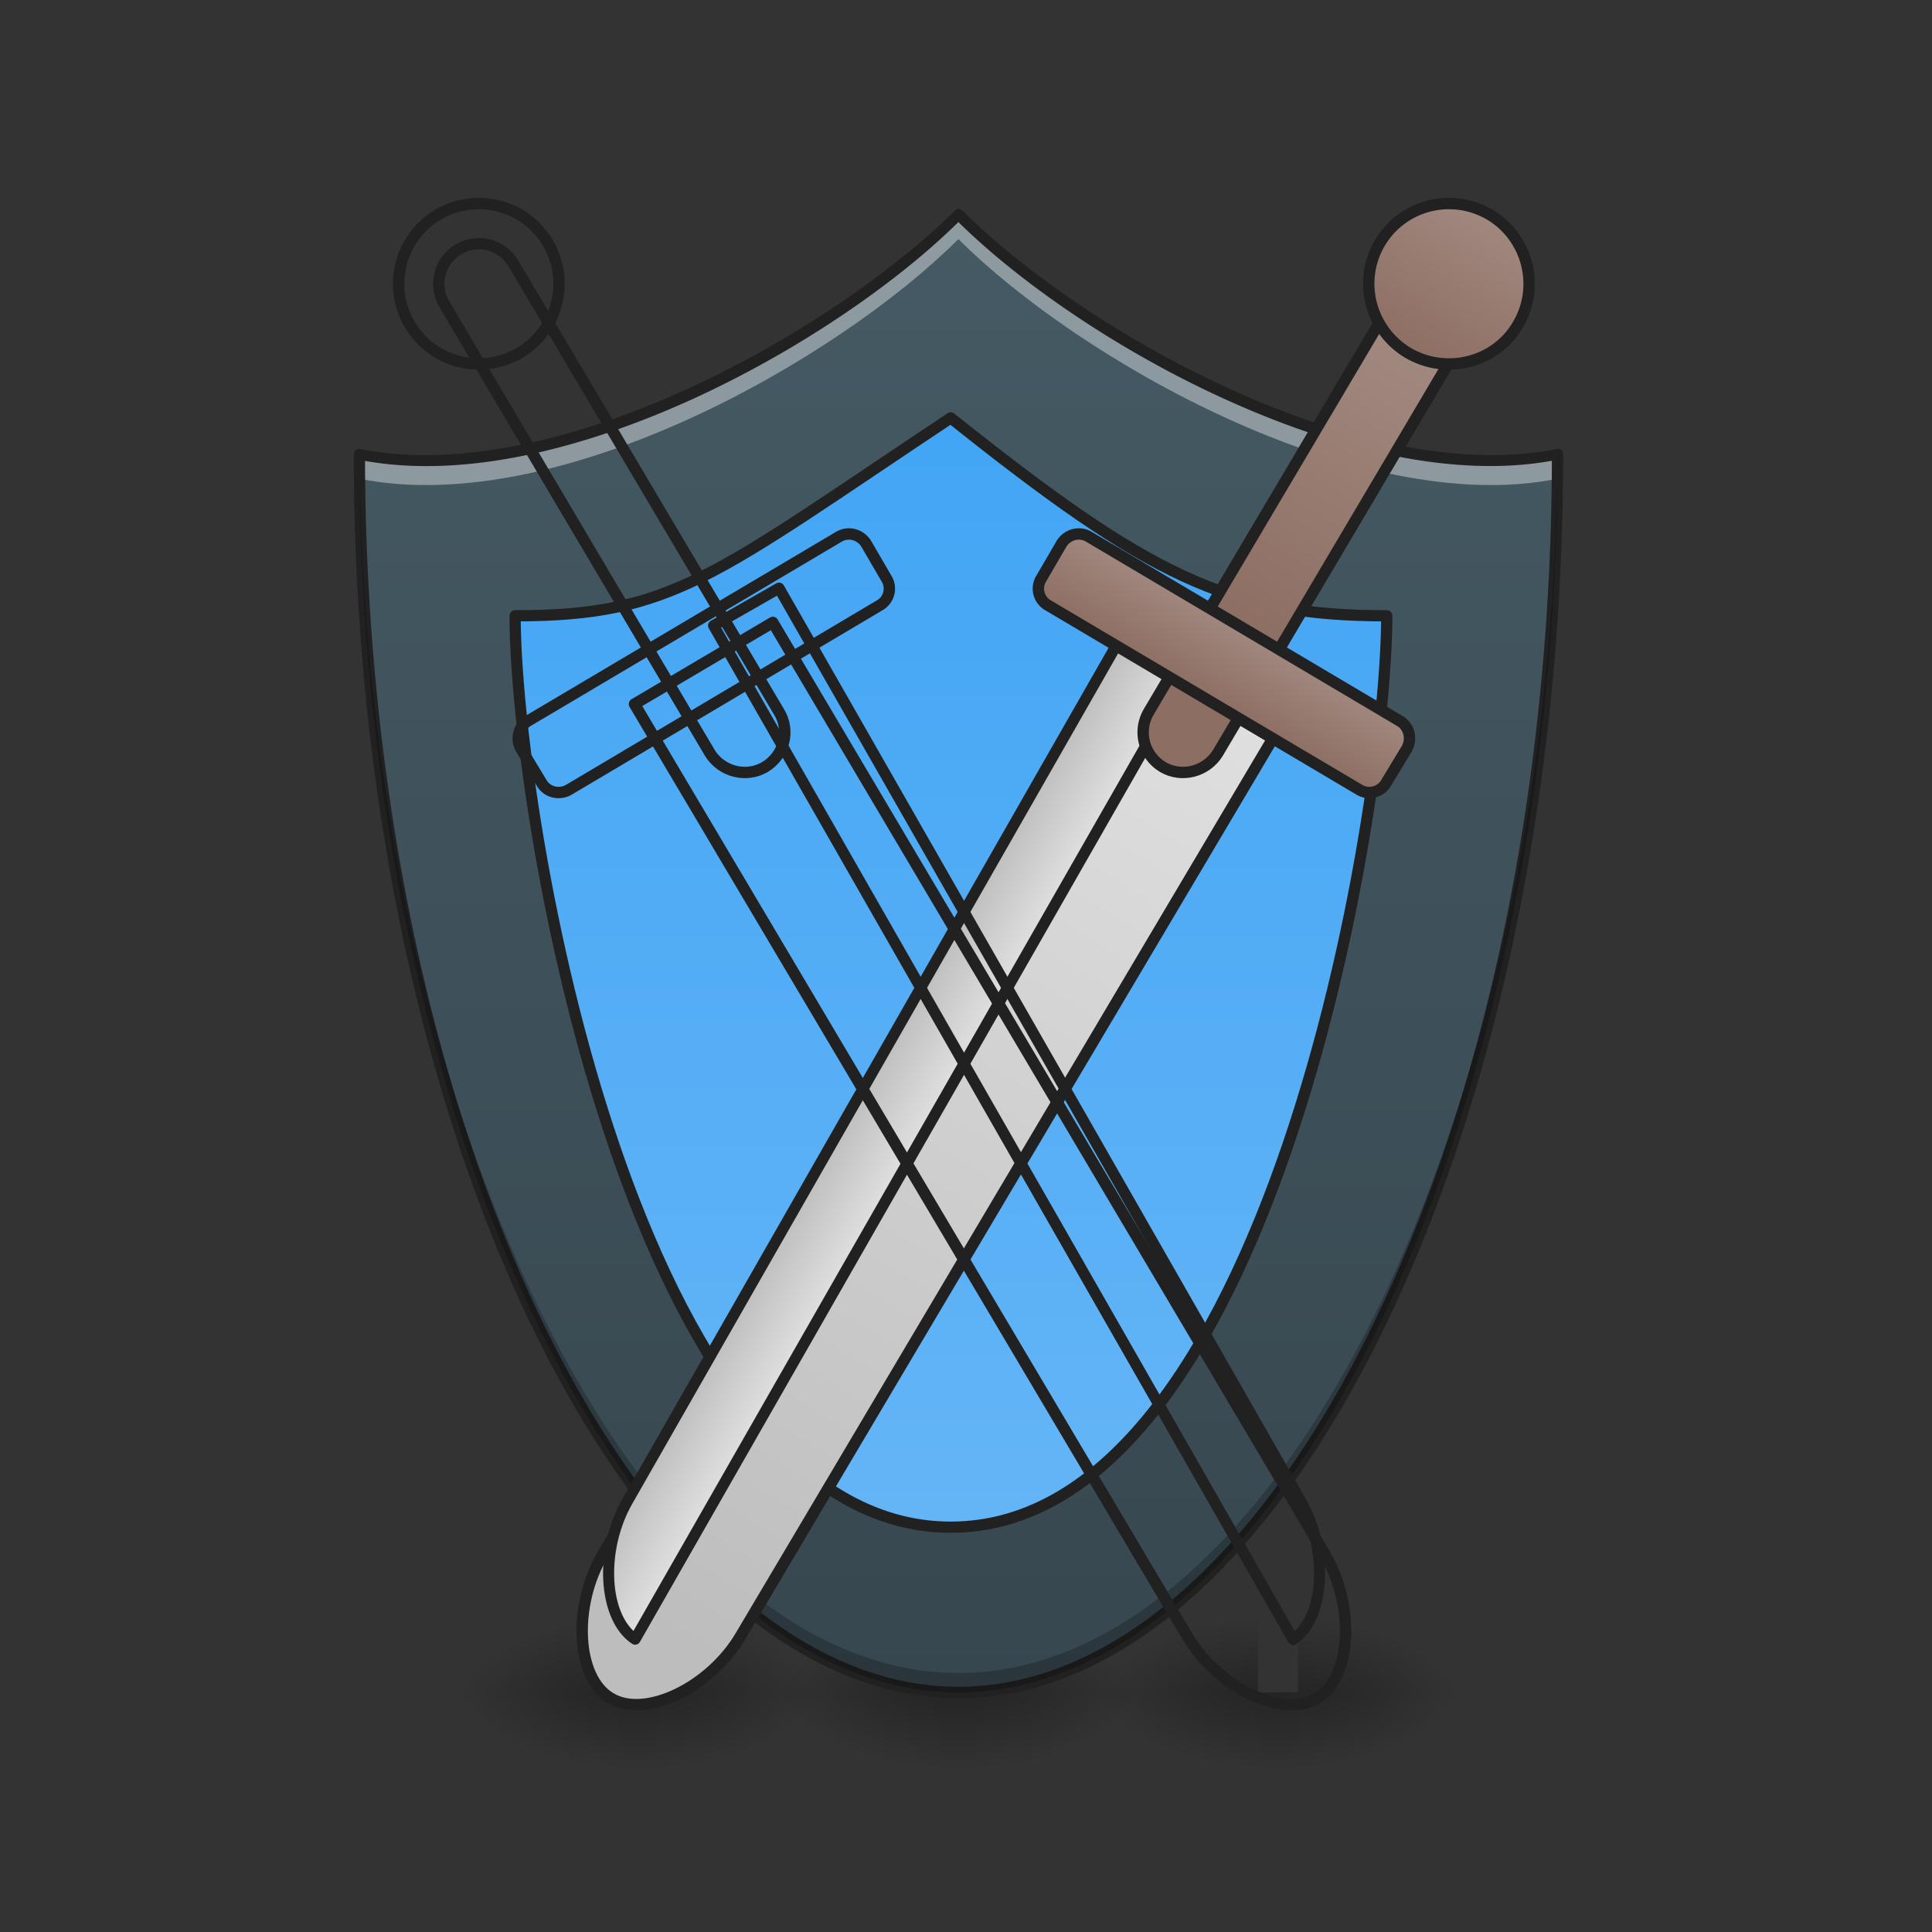 <svg height="16pt" viewBox="0 0 16 16" width="16pt" xmlns="http://www.w3.org/2000/svg" xmlns:xlink="http://www.w3.org/1999/xlink"><rect x="0" y="0" width="16" height="16" fill="#333333" stroke="none"/><linearGradient id="a"><stop offset="0" stop-opacity=".275"/><stop offset="1" stop-opacity="0"/></linearGradient><linearGradient id="b" gradientUnits="userSpaceOnUse" x1="5.952" x2="5.952" xlink:href="#a" y1="14.017" y2="14.678"/><linearGradient id="c"><stop offset="0" stop-opacity=".314"/><stop offset=".222" stop-opacity=".275"/><stop offset="1" stop-opacity="0"/></linearGradient><radialGradient id="d" cx="450.909" cy="189.579" gradientTransform="matrix(0 -.039 -.07 0 21.27 31.798)" gradientUnits="userSpaceOnUse" r="21.167" xlink:href="#c"/><radialGradient id="e" cx="450.909" cy="189.579" gradientTransform="matrix(0 .039 .07 0 -5.393 -3.764)" gradientUnits="userSpaceOnUse" r="21.167" xlink:href="#c"/><radialGradient id="f" cx="450.909" cy="189.579" gradientTransform="matrix(0 -.039 .07 0 -5.393 31.798)" gradientUnits="userSpaceOnUse" r="21.167" xlink:href="#c"/><radialGradient id="g" cx="450.909" cy="189.579" gradientTransform="matrix(0 .039 -.07 0 21.27 -3.764)" gradientUnits="userSpaceOnUse" r="21.167" xlink:href="#c"/><linearGradient id="h" gradientUnits="userSpaceOnUse" x1="8.6" x2="8.6" xlink:href="#a" y1="14.017" y2="14.678"/><radialGradient id="i" cx="450.909" cy="189.579" gradientTransform="matrix(0 -.039 -.07 0 23.915 31.798)" gradientUnits="userSpaceOnUse" r="21.167" xlink:href="#c"/><radialGradient id="j" cx="450.909" cy="189.579" gradientTransform="matrix(0 .039 .07 0 -2.747 -3.764)" gradientUnits="userSpaceOnUse" r="21.167" xlink:href="#c"/><radialGradient id="k" cx="450.909" cy="189.579" gradientTransform="matrix(0 -.039 .07 0 -2.747 31.798)" gradientUnits="userSpaceOnUse" r="21.167" xlink:href="#c"/><radialGradient id="l" cx="450.909" cy="189.579" gradientTransform="matrix(0 .039 -.07 0 23.915 -3.764)" gradientUnits="userSpaceOnUse" r="21.167" xlink:href="#c"/><linearGradient id="m" gradientUnits="userSpaceOnUse" x1="7.938" x2="7.938" y1="14.017" y2="1.78"><stop offset="0" stop-color="#37474f"/><stop offset="1" stop-color="#455a64"/></linearGradient><linearGradient id="n" gradientUnits="userSpaceOnUse" x1="254" x2="254" y1="-105.167" y2="191.167"><stop offset="0" stop-color="#42a5f5"/><stop offset="1" stop-color="#64b5f6"/></linearGradient><linearGradient id="o" gradientUnits="userSpaceOnUse" x1="3.308" x2="3.308" xlink:href="#a" y1="14.017" y2="14.678"/><radialGradient id="p" cx="450.909" cy="189.579" gradientTransform="matrix(0 -.039 -.07 0 18.623 31.798)" gradientUnits="userSpaceOnUse" r="21.167" xlink:href="#c"/><radialGradient id="q" cx="450.909" cy="189.579" gradientTransform="matrix(0 .039 .07 0 -8.039 -3.764)" gradientUnits="userSpaceOnUse" r="21.167" xlink:href="#c"/><radialGradient id="r" cx="450.909" cy="189.579" gradientTransform="matrix(0 -.039 .07 0 -8.039 31.798)" gradientUnits="userSpaceOnUse" r="21.167" xlink:href="#c"/><radialGradient id="s" cx="450.909" cy="189.579" gradientTransform="matrix(0 .039 -.07 0 18.623 -3.764)" gradientUnits="userSpaceOnUse" r="21.167" xlink:href="#c"/><linearGradient id="t"><stop offset="0" stop-color="#bdbdbd"/><stop offset="1" stop-color="#e0e0e0"/></linearGradient><linearGradient id="u" gradientUnits="userSpaceOnUse" x1="228.266" x2="228.266" xlink:href="#t" y1="242.207" y2="-54.122"/><linearGradient id="v" gradientUnits="userSpaceOnUse" x1="780" x2="860" xlink:href="#t" y1="1295.118" y2="1295.118"/><linearGradient id="w"><stop offset="0" stop-color="#8d6e63"/><stop offset="1" stop-color="#a1887f"/></linearGradient><linearGradient id="x" gradientUnits="userSpaceOnUse" x1="228.268" x2="228.268" xlink:href="#w" y1="-64.704" y2="-149.37"/><linearGradient id="y" gradientUnits="userSpaceOnUse" x1="228.268" x2="228.268" xlink:href="#w" y1="-43.537" y2="-64.704"/><linearGradient id="z" gradientUnits="userSpaceOnUse" x1="228.268" x2="228.268" xlink:href="#w" y1="-149.37" y2="-191.704"/><path d="m7.773 14.016h.332v.664h-.332zm0 0" fill="url(#b)"/><path d="m8.105 14.016h1.32v-.66h-1.32zm0 0" fill="url(#d)"/><path d="m7.773 14.016h-1.323v.664h1.324zm0 0" fill="url(#e)"/><path d="m7.773 14.016h-1.323v-.66h1.324zm0 0" fill="url(#f)"/><path d="m8.105 14.016h1.32v.664h-1.32zm0 0" fill="url(#g)"/><path d="m10.418 14.016h.332v.664h-.332zm0 0" fill="url(#h)"/><path d="m10.75 14.016h1.324v-.66h-1.324zm0 0" fill="url(#i)"/><path d="m10.418 14.016h-1.32v.664h1.32zm0 0" fill="url(#j)"/><path d="m10.418 14.016h-1.32v-.66h1.32zm0 0" fill="url(#k)"/><path d="m10.75 14.016h1.324v.664h-1.324zm0 0" fill="url(#l)"/><path d="m2.977 3.762c0 5.625 2.316 10.254 4.96 10.254 2.649 0 4.961-4.63 4.961-10.254-1.652.332-3.968-.992-4.96-1.985-.993.993-3.31 2.317-4.961 1.985zm0 0" fill="url(#m)"/><path d="m7.938 1.777c-.993.993-3.31 2.317-4.961 1.985v.203c1.656.332 3.968-.992 4.96-1.985.993.993 3.31 2.317 4.961 1.985v-.203c-1.652.332-3.968-.992-4.96-1.985zm0 0" fill="#fff" fill-opacity=".392"/><path d="m137.612-52.266c0 52.87 31.747 243.477 116.364 243.477 84.742 0 116.489-190.607 116.489-243.477-42.371 0-63.494-10.624-116.49-52.87-63.493 42.246-74.117 52.87-116.363 52.87zm0 0" fill="url(#n)" stroke="#212121" stroke-linecap="round" stroke-linejoin="round" stroke-width="3" transform="matrix(.031 0 0 .031 0 6.72)"/><path d="m7.938 1.73c-.012 0-.024.008-.032.016-.492.488-1.316 1.067-2.218 1.477-.907.414-1.891.656-2.704.496-.011-.004-.027 0-.039.008a.058.058 0 0 0 -.015.035c0 2.82.578 5.39 1.492 7.258.914 1.867 2.164 3.043 3.516 3.043 1.351 0 2.601-1.176 3.515-3.043.914-1.868 1.492-4.438 1.492-7.258 0-.012-.004-.028-.015-.035-.012-.008-.028-.012-.04-.008-.812.16-1.796-.082-2.699-.496-.906-.41-1.73-.989-2.218-1.477-.012-.008-.024-.016-.035-.016zm0 .11c.503.496 1.316 1.062 2.214 1.469.895.406 1.868.656 2.7.507-.008 2.786-.582 5.32-1.485 7.16-.902 1.856-2.133 2.993-3.43 2.993-1.296 0-2.523-1.137-3.43-2.992-.898-1.84-1.476-4.375-1.484-7.16.832.148 1.809-.102 2.704-.508.894-.407 1.707-.973 2.21-1.47zm0 0" fill="#212121"/><path d="m5.125 14.016h.332v.664h-.332zm0 0" fill="url(#o)"/><path d="m5.457 14.016h1.324v-.66h-1.324zm0 0" fill="url(#p)"/><path d="m5.125 14.016h-1.32v.664h1.32zm0 0" fill="url(#q)"/><path d="m5.125 14.016h-1.32v-.66h1.32zm0 0" fill="url(#r)"/><path d="m5.457 14.016h1.324v.664h-1.324zm0 0" fill="url(#s)"/><path d="m2.977 3.762c0 5.625 2.316 10.254 4.96 10.254 2.649 0 4.961-4.63 4.961-10.254-.043 5.55-2.34 10.093-4.96 10.093-2.622 0-4.918-4.543-4.961-10.093zm0 0" fill-opacity=".235"/><g stroke="#212121" stroke-linecap="round" stroke-linejoin="round"><path d="m207.079-54.094.016 285.751c.055 15.844 10.529 31.734 21.163 31.656 10.59.092 21.17-15.83 21.114-31.674l.092-285.814zm0 0" fill="url(#u)" stroke-width="3" transform="matrix(.027 .016 -.016 .027 3.108 3.302)"/><path d="m782.66 608.147.063 1080.006c-.092 58.419 38.139 117.077 77.232 119.598l.166-1199.597zm0 0" fill="url(#v)" stroke-width="11.339" transform="matrix(.007 .004 -.004 .007 6.471 -2.519)"/><path d="m228.295-181.081c5.767-.01 10.532 4.744 10.542 10.51l.086 137.636c-.098 5.83-4.852 10.595-10.619 10.605-5.937-.036-10.594-4.852-10.605-10.619l-.023-137.527c.036-5.938 4.681-10.64 10.62-10.605zm0 0" fill="url(#x)" stroke-width="3" transform="matrix(.027 .016 -.016 .027 3.108 3.302)"/><path d="m180.63-64.658 95.25-.006c2.853-.059 5.235 2.318 5.357 5.279l-.092 10.588c.059 2.853-2.318 5.235-5.233 5.186l-95.25.006a5.07 5.07 0 0 1 -5.294-5.17l-.079-10.635c.05-2.915 2.426-5.297 5.341-5.248zm0 0" fill="url(#y)" stroke-width="3" transform="matrix(.027 .016 -.016 .027 3.108 3.302)"/><path d="m228.217-191.716c11.705.026 21.235 9.533 21.21 21.238.082 11.642-9.488 21.064-21.13 21.147-11.705-.025-21.235-9.533-21.21-21.238.026-11.704 9.487-21.064 21.13-21.147zm0 0" fill="url(#z)" stroke-width="3" transform="matrix(.027 .016 -.016 .027 3.108 3.302)"/><path d="m207.087-54.1.017 285.752c.055 15.844 10.528 31.735 21.163 31.656 10.589.093 21.168-15.83 21.113-31.673l.092-285.814zm0 0" fill="url(#u)" stroke-width="3" transform="matrix(-.027 .016 .016 .027 12.857 3.302)"/><path d="m782.691 608.13.063 1080.005c-.091 58.419 38.139 117.077 77.232 119.598l.167-1199.597zm0 0" fill="url(#v)" stroke-width="11.339" transform="matrix(-.007 .004 .004 .007 9.498 -2.517)"/><path d="m228.303-181.086c5.767-.01 10.533 4.744 10.543 10.51l.085 137.636c-.098 5.83-4.851 10.595-10.618 10.605-5.938-.035-10.703-4.79-10.605-10.619l-.023-137.527c.035-5.938 4.68-10.64 10.618-10.605zm0 0" fill="url(#x)" stroke-width="3" transform="matrix(-.027 .016 .016 .027 12.857 3.302)"/><path d="m180.638-64.663 95.25-.005c2.853-.06 5.236 2.317 5.357 5.278l-.092 10.589c.06 2.852-2.318 5.235-5.34 5.248l-95.143-.057a5.07 5.07 0 0 1 -5.294-5.17l-.078-10.635c.049-2.914 2.426-5.297 5.34-5.248zm0 0" fill="url(#y)" stroke-width="3" transform="matrix(-.027 .016 .016 .027 12.857 3.302)"/><path d="m228.225-191.72c11.705.025 21.235 9.532 21.21 21.237-.026 11.705-9.487 21.065-21.13 21.147-11.705-.025-21.235-9.532-21.21-21.237.026-11.705 9.488-21.065 21.13-21.147zm0 0" fill="url(#z)" stroke-width="3" transform="matrix(-.027 .016 .016 .027 12.857 3.302)"/></g></svg>